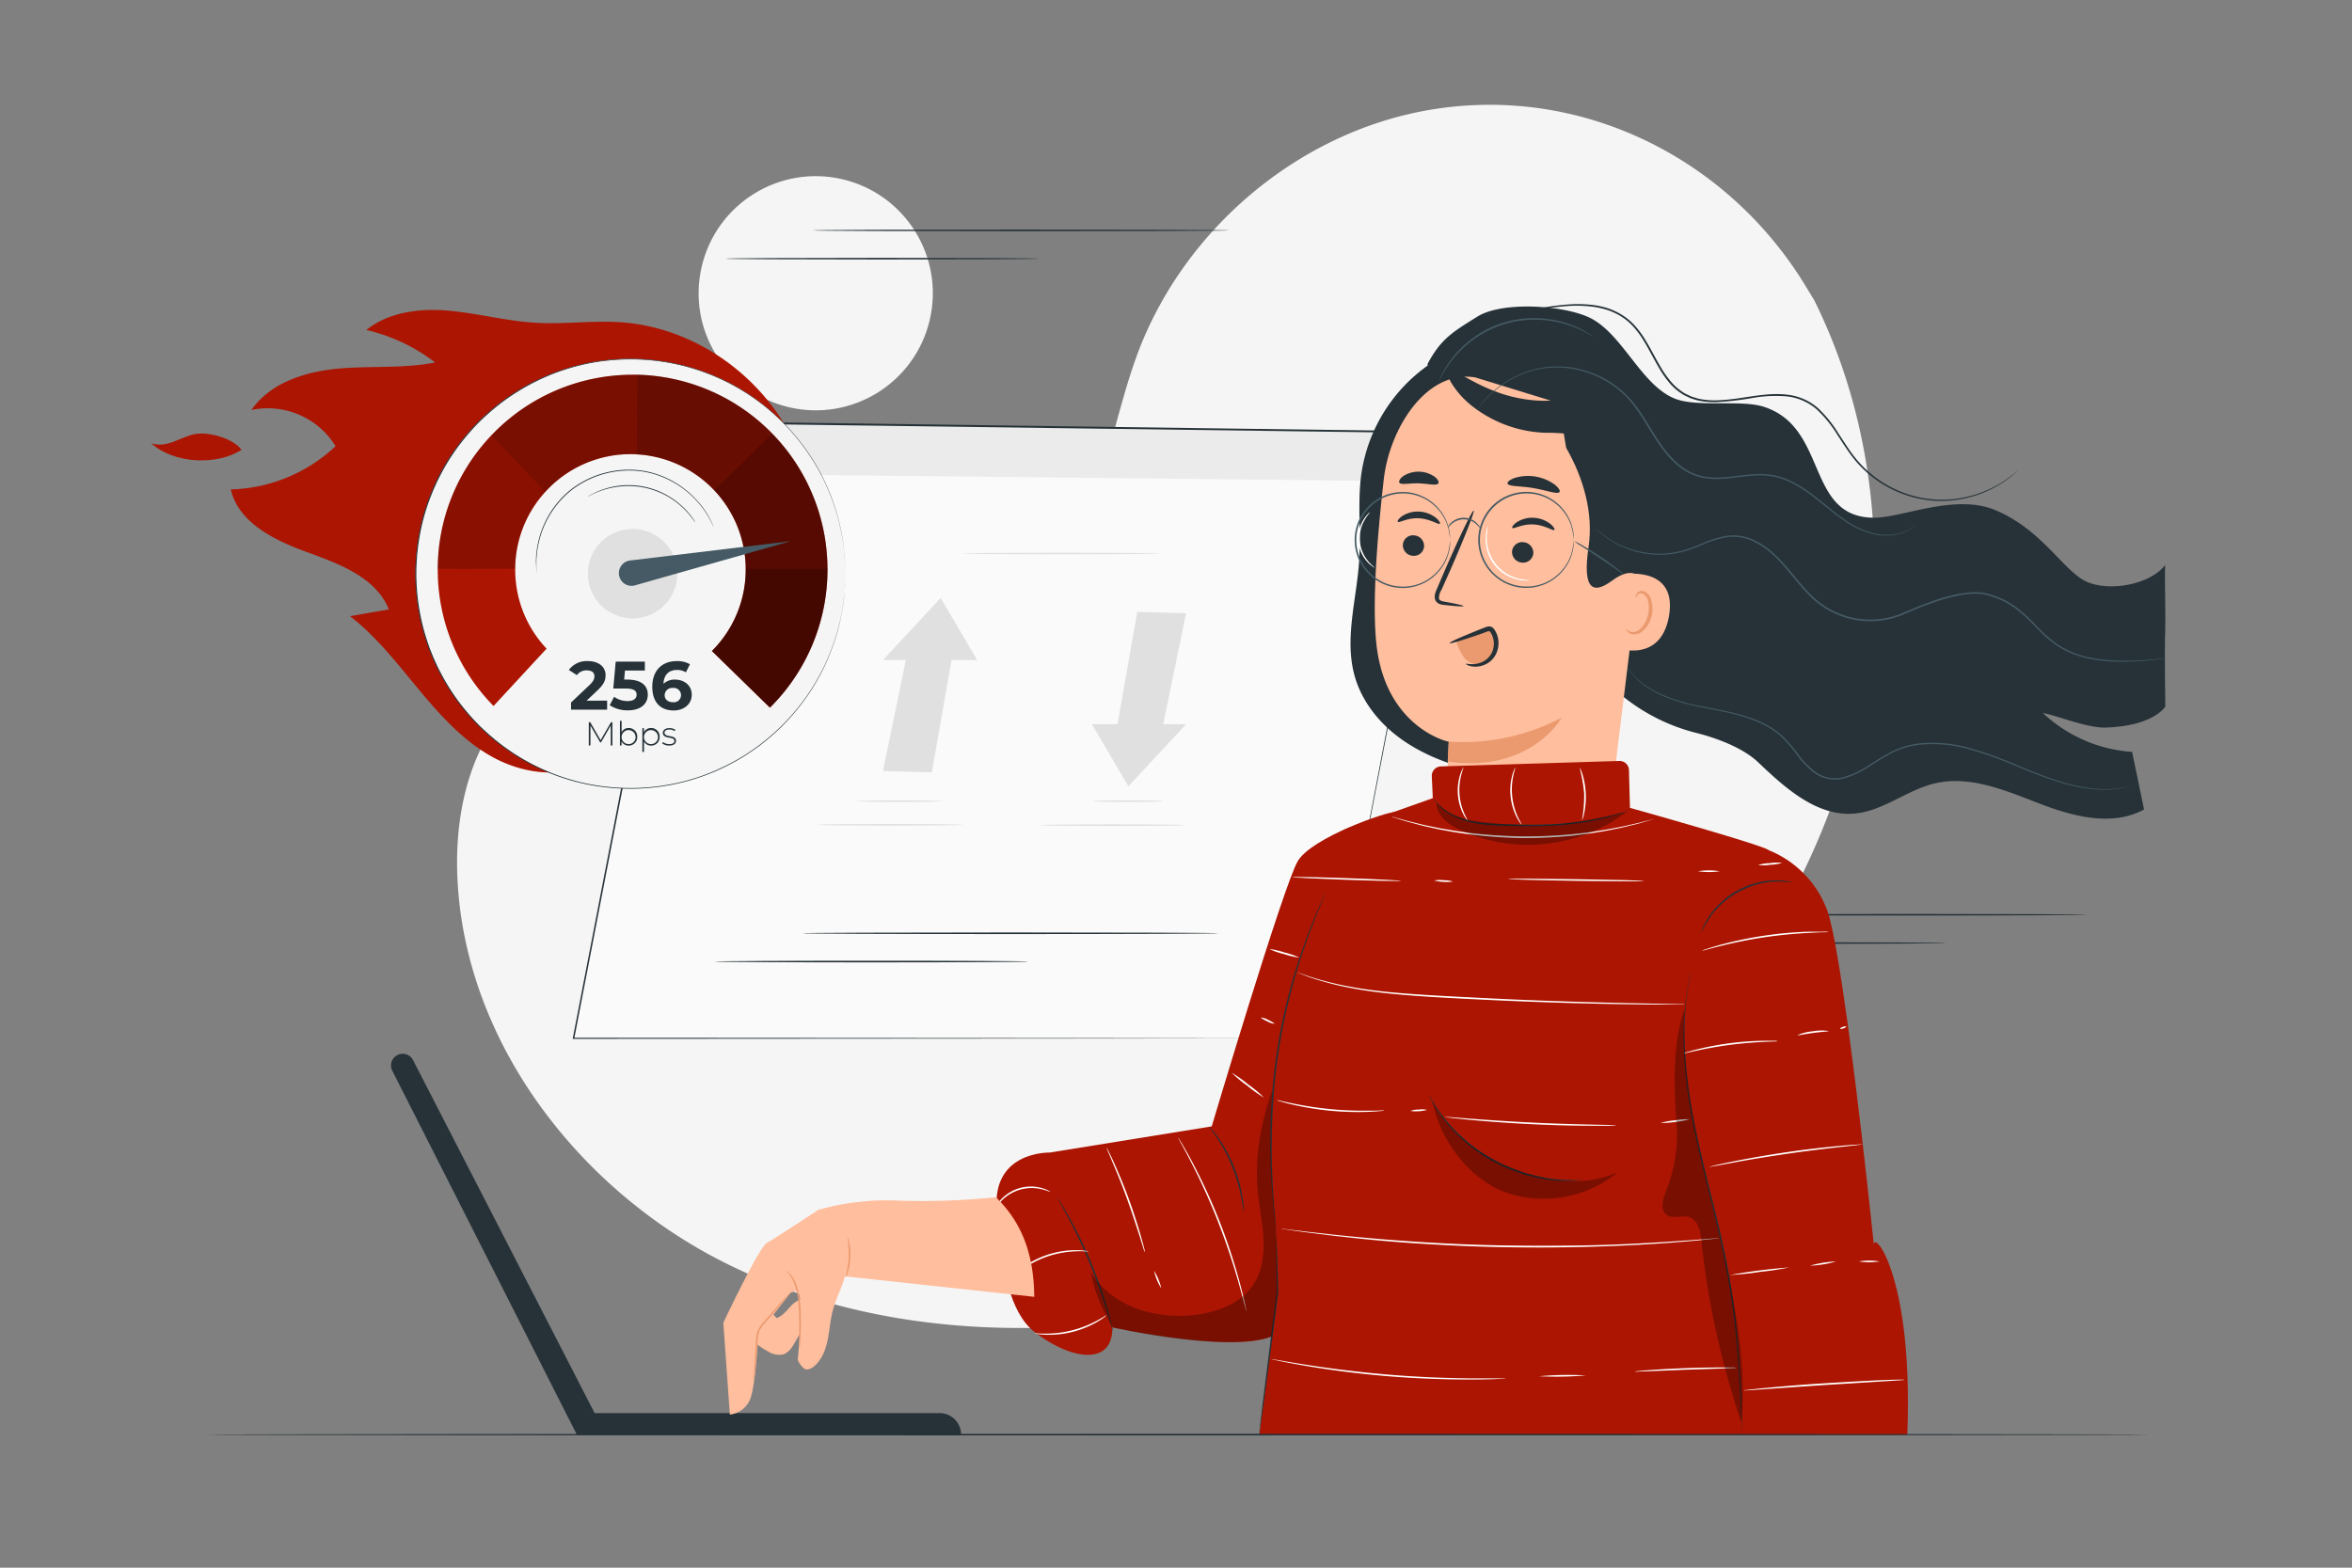 <svg xmlns="http://www.w3.org/2000/svg" viewBox="0 0 750 500"><rect x="0" y="0" width="750" height="500" fill="#808080" stroke="none"/><g id="freepik--background-simple--inject-3"><path d="M578.55,95.82l-2.71-4.47C553,53.63,511.56,30.89,467.93,33.65a113.6,113.6,0,0,0-16.71,2.29c-39.67,8.49-74.19,38.5-88.5,76.92C354.31,135.45,352,161.47,336,179.41c-20.78,23.34-56.07,24.07-87.09,23.11s-66.33-.14-87,23.29c-12.95,14.68-17.07,35.55-16,55.2,2.77,52,39,98.57,85.15,121.7s100.41,25.2,150.88,15c70.7-14.25,137.94-53.4,178.36-113.85S610.89,161.07,578.55,95.82Z" style="fill:#f5f5f5"></path><circle cx="260.12" cy="93.53" r="37.34" transform="translate(109.74 325.47) rotate(-76.82)" style="fill:#f5f5f5"></circle></g><g id="freepik--Device--inject-3"><path d="M126.83,336.45h0a3.72,3.72,0,0,1,4.88,1.66l57.9,112.58h110a6.88,6.88,0,0,1,6.87,6.87H183.94L125.09,341.49A3.72,3.72,0,0,1,126.83,336.45Z" style="fill:#263238"></path></g><g id="freepik--Screen--inject-3"><path d="M620.43,300.77c0,.14-22.39.26-50,.26s-50-.12-50-.26,22.39-.26,50-.26S620.43,300.62,620.43,300.77Z" style="fill:#263238"></path><path d="M665.1,291.75c0,.14-26.16.26-58.41.26s-58.4-.12-58.4-.26,26.14-.26,58.4-.26S665.1,291.6,665.1,291.75Z" style="fill:#263238"></path><polygon points="423.4 331.2 182.88 331.2 220.82 134.75 460.56 137.96 423.4 331.2" style="fill:#fafafa"></polygon><polygon points="220.82 134.75 217.68 151.04 457.55 153.58 460.56 137.96 220.82 134.75" style="fill:#ebebeb"></polygon><path d="M423.4,331.2s.22-1.21.66-3.54,1.1-5.8,1.95-10.31l7.47-39.14c6.46-33.74,15.71-82,26.86-140.29l.21.26L220.82,135l.26-.21-.38,2c-13.61,70.37-26.45,136.8-37.59,194.47l-.23-.28,173.89.11,49.14.07,13,0h4.48l-1.11,0H419l-13,0-49.1.06-174,.12h-.28l.05-.28c11.13-57.67,23.95-124.1,37.54-194.48l.38-2,0-.22h.22l239.73,3.25h.26l-.05.25c-11.25,58.29-20.58,106.62-27.1,140.37-3.26,16.85-5.82,30.07-7.57,39.08-.87,4.49-1.54,7.93-2,10.26S423.4,331.2,423.4,331.2Z" style="fill:#263238"></path><path d="M327.92,306.68c0,.14-22.4.26-50,.26s-50-.12-50-.26,22.38-.27,50-.27S327.92,306.53,327.92,306.68Z" style="fill:#263238"></path><path d="M388.58,297.66c0,.14-29.73.26-66.4.26s-66.41-.12-66.41-.26,29.73-.26,66.41-.26S388.58,297.51,388.58,297.66Z" style="fill:#263238"></path><path d="M331.27,82.5c0,.15-22.39.26-50,.26s-50-.11-50-.26,22.39-.26,50-.26S331.27,82.36,331.27,82.5Z" style="fill:#263238"></path><path d="M391.94,73.48c0,.15-29.73.26-66.4.26s-66.41-.11-66.41-.26,29.72-.26,66.41-.26S391.94,73.34,391.94,73.48Z" style="fill:#263238"></path><polygon points="281.55 210.51 299.95 190.73 311.6 210.51 281.55 210.51" style="fill:#e0e0e0"></polygon><polygon points="297.13 246.34 281.55 245.91 289.37 208.01 303.88 207.89 297.13 246.34" style="fill:#e0e0e0"></polygon><polygon points="378.22 230.99 359.82 250.77 348.18 230.99 378.22 230.99" style="fill:#e0e0e0"></polygon><polygon points="362.64 195.16 378.22 195.58 370.4 233.49 355.89 233.6 362.64 195.16" style="fill:#e0e0e0"></polygon><path d="M369.86,176.53c0,.14-14.1.26-31.5.26s-31.49-.12-31.49-.26,14.1-.26,31.49-.26S369.86,176.38,369.86,176.53Z" style="fill:#e0e0e0"></path><path d="M300.43,255.53c0,.14-6.05.26-13.51.26s-13.52-.12-13.52-.26,6.05-.26,13.52-.26S300.43,255.39,300.43,255.53Z" style="fill:#e0e0e0"></path><path d="M306.94,263.06c0,.15-10.34.26-23.09.26s-23.09-.11-23.09-.26,10.34-.26,23.09-.26S306.94,262.92,306.94,263.06Z" style="fill:#e0e0e0"></path><path d="M370.9,255.53c0,.14-5,.26-11.16.26s-11.16-.12-11.16-.26,5-.26,11.16-.26S370.9,255.39,370.9,255.53Z" style="fill:#e0e0e0"></path><path d="M377.75,263.18c0,.15-10.34.26-23.09.26s-23.09-.11-23.09-.26,10.33-.26,23.09-.26S377.75,263,377.75,263.18Z" style="fill:#e0e0e0"></path></g><g id="freepik--Character--inject-3"><path d="M456.47,115.76a51.54,51.54,0,0,0-22.31,35c-1.36,9.27-.13,18.73-.75,28.09-.81,12.34-4.79,24.93-1.42,36.83,2.2,7.79,7.46,14.51,13.93,19.38s14.09,8,21.9,10.15c8.21,2.26,17.17,3.42,25.1.32,10-3.92,16.37-13.71,21.73-23.06s11-19.37,20.46-24.44" style="fill:#263238"></path><path d="M671.47,232.05c15.4-.5,19-6.72,19-6.72s-.24-16.41-.06-23c.2-7.1-.17-15.55,0-22.13-5,6.66-19.71,9-26.66,4.44s-13.43-15.87-27.13-21.8c-13.09-5.67-29.88,2.35-39.16,2.28-21.82-.16-14.35-28.93-35.19-35.43-7.19-2.24-21,.24-28.06-2.5-11-4.28-16.88-21.07-27.59-26-8.45-3.89-27.68-5.13-35.55-.19s-11.58,7-15.91,15.2L502,203.3a60.79,60.79,0,0,0,38.53,30.36c8.1,2,15.78,5.34,20.07,9.43,8.71,8.3,18.86,17.46,30.84,16.38,9.12-.83,16.67-7.55,25.59-9.63,11.09-2.6,22.38,2.23,33,6.33,10.84,4.18,23.39,7.61,33.66,2l-3.81-18.36a46,46,0,0,1-28.47-12.43C657,228.58,665.78,232.24,671.47,232.05Z" style="fill:#263238"></path><path d="M441.27,152.77c1.82-15.88,13.37-34.89,29.16-32.4l48.94,15.06a9.34,9.34,0,0,1,7.87,9.9l-14,114.32c-2.63,2.35-33.64,30.66-33.64,30.66L461.16,256.6s.81-20.18.79-20.05-20.18-4.42-23.05-31.19C437.48,192,439.25,170.42,441.27,152.77Z" style="fill:#ffbe9d"></path><path d="M447.34,173.65a3.41,3.41,0,0,0,3.1,3.61,3.27,3.27,0,0,0,3.67-2.9,3.4,3.4,0,0,0-3.1-3.6A3.25,3.25,0,0,0,447.34,173.65Z" style="fill:#263238"></path><path d="M445.72,166.41c.4.47,3.08-1.31,6.74-1.11s6.26,2.17,6.68,1.74c.2-.19-.19-1-1.31-1.93a9.39,9.39,0,0,0-5.32-1.94,9.07,9.07,0,0,0-5.4,1.44C445.94,165.42,445.52,166.2,445.72,166.41Z" style="fill:#263238"></path><path d="M482.16,175.82a3.41,3.41,0,0,0,3.11,3.61,3.27,3.27,0,0,0,3.67-2.89,3.42,3.42,0,0,0-3.11-3.61A3.26,3.26,0,0,0,482.16,175.82Z" style="fill:#263238"></path><path d="M482.24,168.38c.4.47,3.08-1.31,6.75-1.11s6.25,2.16,6.67,1.74c.21-.19-.18-1-1.31-1.93a9.36,9.36,0,0,0-5.32-1.94,9,9,0,0,0-5.39,1.44C482.47,167.39,482.05,168.17,482.24,168.38Z" style="fill:#263238"></path><path d="M466.7,193.3c0-.2-2.23-.71-5.9-1.37-.93-.15-1.81-.38-1.94-1a4.85,4.85,0,0,1,.77-2.75q1.5-3.33,3.13-7c4.36-10,7.57-18.16,7.17-18.33s-4.26,7.75-8.62,17.71c-1.06,2.45-2.06,4.79-3,7-.41,1-1.08,2.22-.68,3.65a2.4,2.4,0,0,0,1.47,1.45,6.48,6.48,0,0,0,1.58.3C464.37,193.38,466.67,193.51,466.7,193.3Z" style="fill:#263238"></path><path d="M462,236.55A67.62,67.62,0,0,0,498,228.88s-9.91,17.8-36.37,14Z" style="fill:#eb996e"></path><path d="M480.72,154.22c.31,1,4,.72,8.27,1.46s7.69,2.09,8.31,1.23c.28-.42-.28-1.39-1.63-2.42A14.53,14.53,0,0,0,483,152.44C481.43,153,480.59,153.73,480.72,154.22Z" style="fill:#263238"></path><path d="M446.21,153.92c.6.86,3.17.13,6.21.24s5.58.85,6.22,0c.28-.41-.08-1.27-1.17-2.11a9,9,0,0,0-10-.2C446.34,152.66,446,153.5,446.21,153.92Z" style="fill:#263238"></path><path d="M464.43,204.62a17.54,17.54,0,0,0,2.07,4.58,5.93,5.93,0,0,0,4.1,2.66,5.33,5.33,0,0,0,4.63-2.24,8.55,8.55,0,0,0,1.51-5.07c0-1.62-.64-3.58-2.24-3.85a4.11,4.11,0,0,0-2,.33l-8.62,3" style="fill:#eb996e"></path><path d="M467.47,211.73c0-.26,1.87.58,4.53-.33a6.48,6.48,0,0,0,3.56-2.93,6.79,6.79,0,0,0,.38-5.52,5.9,5.9,0,0,0-.67-1.3c-.32-.37-.26-.35-.63-.32s-.92.31-1.38.47l-1.41.5c-1.85.64-3.52,1.2-4.92,1.65-2.82.9-4.6,1.35-4.67,1.16s1.57-1,4.29-2.16c1.36-.58,3-1.24,4.81-2l1.4-.54a13.19,13.19,0,0,1,1.57-.56,2,2,0,0,1,1.26.09,2.33,2.33,0,0,1,.89.79,7,7,0,0,1,.87,1.64,8,8,0,0,1-.58,6.75,7.24,7.24,0,0,1-4.46,3.26,6.81,6.81,0,0,1-3.67,0C467.81,212.12,467.43,211.82,467.47,211.73Z" style="fill:#263238"></path><path d="M536.65,157.91c-.11.69-1.46,1.23-3.9,1.25a25.91,25.91,0,0,1-10-2.35,35.06,35.06,0,0,1-12.47-9.34c-1.94-2.29-3.45-4.6-5-6.22a10.27,10.27,0,0,0-2.17-1.86,7.63,7.63,0,0,0-2.44-.9,55.58,55.58,0,0,0-7.9-.46,40,40,0,0,1-22.91-8.19,28.08,28.08,0,0,1-6.91-7.48,8.54,8.54,0,0,1-1.13-2.6c-.15-.67-.09-1.13.18-1.36,1.16-1,5,2.12,11.71,5.16,1.68.73,3.52,1.48,5.53,2.13a48,48,0,0,0,6.5,1.56,44.21,44.21,0,0,0,7.23.58,46.2,46.2,0,0,1,9.78.46,17.11,17.11,0,0,1,5.9,2.34,19.36,19.36,0,0,1,4.33,3.92c2.23,2.71,3.55,5.19,4.86,7a39.11,39.11,0,0,0,8.55,8.84C532.18,154.78,536.89,156.41,536.65,157.91Z" style="fill:#263238"></path><path d="M499.41,142.82c5.48,9.54,8.75,20.75,7.15,31.64-2.08,14.06,1.68,15,7.42,10.78,14.41-10.65,11.5,15.75,15.18,23.13,4,8,13.56,11.63,22.47,12.48s18-.28,26.79,1.61c7.23,1.56,13.86,5.11,20.88,7.45s15,3.36,21.6,0c-11.31-.5-21.38-7.05-30.36-13.93s-17.85-14.5-28.68-17.77c-5.44-1.64-11.43-2.23-15.91-5.72-7.46-5.81-7.58-16.77-8-26.22-.32-7.45-1.29-15-4.3-21.82s-8.29-12.89-15.26-15.55-15.63-1.32-20.58,4.26" style="fill:#263238"></path><path d="M518.31,183.15c.42-.12,16.75-2.35,13.86,13.53s-18.25,9.71-18.19,9.25S518.31,183.15,518.31,183.15Z" style="fill:#ffbe9d"></path><path d="M518.52,200.58c.08,0,.24.25.67.54a2.78,2.78,0,0,0,2.06.42c1.79-.31,3.69-2.71,4.29-5.56a9.3,9.3,0,0,0,0-4.11,3.23,3.23,0,0,0-1.7-2.5,1.43,1.43,0,0,0-1.77.46c-.29.41-.25.74-.34.75s-.29-.32,0-1a1.83,1.83,0,0,1,.8-.88,2.1,2.1,0,0,1,1.61-.12,3.92,3.92,0,0,1,2.44,3,9.62,9.62,0,0,1,.15,4.61c-.68,3.18-2.87,5.88-5.28,6.12a3,3,0,0,1-2.46-.88C518.48,201,518.46,200.6,518.52,200.58Z" style="fill:#eb996e"></path><path d="M508.22,107.46s-.71-.4-2-1.12a35.26,35.26,0,0,0-5.68-2.52,34.76,34.76,0,0,0-9-1.79,33.64,33.64,0,0,0-11.15,1.15A34,34,0,0,0,470.27,108,34.82,34.82,0,0,0,460,119.39c-.72,1.28-1.07,2-1.12,2a2.86,2.86,0,0,1,.22-.55,16.07,16.07,0,0,1,.72-1.55,31,31,0,0,1,3.42-5.25,32.89,32.89,0,0,1,28.32-12.49,34,34,0,0,1,9.09,1.92,30.69,30.69,0,0,1,5.66,2.69c.65.37,1.1.73,1.43.94A2.61,2.61,0,0,1,508.22,107.46Z" style="fill:#455a64"></path><path d="M690.51,210s-2.8.48-7.91.85a84.44,84.44,0,0,1-9.35.11,50.85,50.85,0,0,1-5.81-.65,31.68,31.68,0,0,1-6.33-1.72,26.67,26.67,0,0,1-6.33-3.47,50.45,50.45,0,0,1-5.78-5.27,50.69,50.69,0,0,0-6.12-5.61,26.21,26.21,0,0,0-7.78-4,15.52,15.52,0,0,0-4.44-.85,25.12,25.12,0,0,0-4.64.3,53.47,53.47,0,0,0-9.33,2.43c-3.11,1.08-6.21,2.35-9.33,3.69a26.41,26.41,0,0,1-10.13,2.31,27,27,0,0,1-18.89-6.88c-4.93-4.49-8.3-10-12.75-14.08a24.37,24.37,0,0,0-7.27-4.82,14.67,14.67,0,0,0-8.07-.93,35.52,35.52,0,0,0-7.38,2.33,48.49,48.49,0,0,1-6.8,2.39,29.08,29.08,0,0,1-6.51.82,32.28,32.28,0,0,1-5.83-.54,30.5,30.5,0,0,1-8.77-3.19,29.61,29.61,0,0,1-4.83-3.41c-.5-.45-.86-.82-1.11-1.06s-.36-.38-.36-.38l.4.34,1.14,1a30.34,30.34,0,0,0,4.85,3.31,30.86,30.86,0,0,0,8.74,3.08,31.71,31.71,0,0,0,5.77.5,28.92,28.92,0,0,0,6.42-.85,48.41,48.41,0,0,0,6.74-2.4,35.19,35.19,0,0,1,7.46-2.38,15.14,15.14,0,0,1,8.31.92,25,25,0,0,1,7.42,4.9c4.52,4.12,7.91,9.64,12.77,14.05a26.5,26.5,0,0,0,18.54,6.74,26,26,0,0,0,9.93-2.27c3.13-1.33,6.25-2.61,9.37-3.69a54.56,54.56,0,0,1,9.43-2.45,26.9,26.9,0,0,1,4.73-.29,16.17,16.17,0,0,1,4.57.88,26.9,26.9,0,0,1,7.91,4.05,51.73,51.73,0,0,1,6.15,5.68,51.35,51.35,0,0,0,5.71,5.25,27,27,0,0,0,6.22,3.45,31.43,31.43,0,0,0,6.26,1.73,48.26,48.26,0,0,0,5.77.69,86.36,86.36,0,0,0,9.31,0c2.56-.16,4.54-.32,5.88-.47L690,210Z" style="fill:#455a64"></path><path d="M610.56,167.63l-.32.29a8.48,8.48,0,0,1-1,.75,12.61,12.61,0,0,1-4.45,1.82,18.11,18.11,0,0,1-7.61-.17A27.59,27.59,0,0,1,588,166c-3.12-2.09-6.21-4.8-9.68-7.47s-7.45-5.32-12.24-6.42a25.14,25.14,0,0,0-7.48-.38c-2.57.2-5.18.61-7.87.86a26,26,0,0,1-8.24-.3,18,18,0,0,1-7.55-3.87c-4.45-3.74-7.26-8.73-10.06-13.28a61.33,61.33,0,0,0-4.46-6.49,29.56,29.56,0,0,0-5.41-5.21,31.5,31.5,0,0,0-12.62-5.62,29.37,29.37,0,0,0-12.05,0A31.51,31.51,0,0,0,475,126.13a33.11,33.11,0,0,0-3.19,3.58l-.73,1a2,2,0,0,1-.27.34,4.2,4.2,0,0,1,.23-.36l.69-1A29.59,29.59,0,0,1,474.9,126a31.39,31.39,0,0,1,15.39-8.43,29.79,29.79,0,0,1,12.22-.11,31.81,31.81,0,0,1,12.82,5.66,30.44,30.44,0,0,1,5.51,5.27,61.6,61.6,0,0,1,4.51,6.55c2.81,4.55,5.59,9.48,10,13.14a17.29,17.29,0,0,0,7.33,3.76,25.24,25.24,0,0,0,8.08.3c2.66-.24,5.28-.65,7.87-.84a25.45,25.45,0,0,1,7.62.4c4.91,1.15,8.93,3.88,12.4,6.54s6.55,5.42,9.63,7.52a27.24,27.24,0,0,0,9,4.29,17.93,17.93,0,0,0,7.5.26,13.11,13.11,0,0,0,4.44-1.71C610.11,168,610.53,167.6,610.56,167.63Z" style="fill:#455a64"></path><path d="M643.43,150.09s-.55.56-1.69,1.53a33.5,33.5,0,0,1-5.38,3.66,36,36,0,0,1-9.63,3.63,34.71,34.71,0,0,1-13.6.36,36.32,36.32,0,0,1-21.85-12.8c-2-2.49-3.72-5.27-5.55-8.05a38,38,0,0,0-6.43-7.86,17.37,17.37,0,0,0-9.52-4.13,42.28,42.28,0,0,0-11,.51,95.07,95.07,0,0,1-11.36,1.31,24.77,24.77,0,0,1-5.77-.48,13,13,0,0,1-1.39-.39c-.46-.16-.93-.26-1.37-.46l-1.29-.62a6.88,6.88,0,0,1-1.25-.69,17.42,17.42,0,0,1-4.21-3.76A32.4,32.4,0,0,1,529,117.3c-1.85-3.14-3.4-6.36-5.27-9.29a29.32,29.32,0,0,0-3.12-4.08,19,19,0,0,0-3.87-3.14,20.38,20.38,0,0,0-4.43-2,27.09,27.09,0,0,0-4.66-1,41.67,41.67,0,0,0-9.13-.07c-2.95.26-5.78.71-8.49,1.2s-5.3,1-7.76,1.57a72.84,72.84,0,0,0-12.95,4.07,34.9,34.9,0,0,0-8.7,5.35c-.51.48-1,.89-1.46,1.35L458,112.51c-.69.83-1.23,1.57-1.67,2.17l-.88,1.44-.32.48s.08-.18.27-.51l.85-1.47c.42-.61.95-1.36,1.63-2.21l1.18-1.31c.42-.47.94-.89,1.46-1.38a34.63,34.63,0,0,1,8.71-5.47,72.28,72.28,0,0,1,13-4.15c2.46-.58,5.06-1.11,7.77-1.61s5.55-1,8.52-1.24a42,42,0,0,1,9.23,0,26.33,26.33,0,0,1,4.74,1,20.88,20.88,0,0,1,4.54,2.08,18.75,18.75,0,0,1,4,3.22,30.16,30.16,0,0,1,3.19,4.14c1.9,3,3.45,6.19,5.29,9.3a32.51,32.51,0,0,0,3.1,4.48,17,17,0,0,0,4.09,3.65,6.52,6.52,0,0,0,1.21.67l1.26.6c.42.19.88.29,1.32.44a12.91,12.91,0,0,0,1.35.38,24.2,24.2,0,0,0,5.65.47c7.64-.19,15-2.69,22.4-1.8a17.81,17.81,0,0,1,9.78,4.25,38.49,38.49,0,0,1,6.5,8c1.84,2.79,3.55,5.56,5.51,8a35.8,35.8,0,0,0,21.56,12.73,34.55,34.55,0,0,0,13.47-.29,36.5,36.5,0,0,0,9.6-3.52,36.13,36.13,0,0,0,5.41-3.57c.59-.44,1-.84,1.3-1.07S643.43,150.09,643.43,150.09Z" style="fill:#263238"></path><path d="M681.33,250a3.94,3.94,0,0,1-.43.17l-1.29.44a17.45,17.45,0,0,1-2.14.56,25.92,25.92,0,0,1-3,.51,36.78,36.78,0,0,1-8.27-.11,58,58,0,0,1-10.67-2.45c-3.87-1.22-8-2.86-12.4-4.7a121.43,121.43,0,0,0-14.26-5.17,43.43,43.43,0,0,0-16.51-1.75,26.87,26.87,0,0,0-8.45,2.35,89.6,89.6,0,0,0-7.85,4.64,28.67,28.67,0,0,1-8.35,3.86,11.34,11.34,0,0,1-8.73-1.51,26.28,26.28,0,0,1-6-6.14,41.65,41.65,0,0,0-5.41-6.12c-4-3.48-8.93-5.27-13.48-6.51s-9-1.94-13-2.79a59.91,59.91,0,0,1-10.48-3.16,29.93,29.93,0,0,1-7.13-4.17,21.34,21.34,0,0,1-3.62-3.77c-.34-.49-.57-.88-.74-1.14l-.24-.4a3.58,3.58,0,0,1,.28.37l.79,1.11a22.74,22.74,0,0,0,3.65,3.67,29.94,29.94,0,0,0,7.12,4.06A60.72,60.72,0,0,0,541.2,225c4,.82,8.35,1.51,13,2.73s9.54,3,13.69,6.57a41.16,41.16,0,0,1,5.48,6.18,26.06,26.06,0,0,0,5.94,6,10.82,10.82,0,0,0,8.33,1.43,28.2,28.2,0,0,0,8.2-3.79,84.26,84.26,0,0,1,7.9-4.66,27.43,27.43,0,0,1,8.61-2.4,43.87,43.87,0,0,1,16.7,1.8,121.87,121.87,0,0,1,14.3,5.23c4.38,1.85,8.5,3.51,12.35,4.75a60.26,60.26,0,0,0,10.59,2.52,37.41,37.41,0,0,0,8.21.19,26.57,26.57,0,0,0,3-.46,18.46,18.46,0,0,0,2.14-.51l1.3-.39Z" style="fill:#455a64"></path><path d="M462.42,172.27a24.19,24.19,0,0,0-.57-3.66,14.3,14.3,0,0,0-1.69-4,15,15,0,0,0-3.81-4.22,14.72,14.72,0,0,0-6.28-2.76,14.88,14.88,0,0,0-7.81.66,14.85,14.85,0,0,0-6.89,5.18,14.79,14.79,0,0,0,0,17.54,15,15,0,0,0,6.89,5.19,15.09,15.09,0,0,0,7.81.66,14.84,14.84,0,0,0,6.28-2.76,15.14,15.14,0,0,0,3.81-4.22,14.48,14.48,0,0,0,1.69-4,24,24,0,0,0,.57-3.66,1.27,1.27,0,0,1,0,.25c0,.19,0,.43,0,.72a6.61,6.61,0,0,1-.09,1.17,10.93,10.93,0,0,1-.28,1.57,14.29,14.29,0,0,1-1.64,4.08,15.23,15.23,0,0,1-18.31,6.62,15.35,15.35,0,0,1-7.14-5.33,15.27,15.27,0,0,1,0-18.15,14.57,14.57,0,0,1,3.25-3.26,14.75,14.75,0,0,1,3.89-2.07,15.26,15.26,0,0,1,8-.64,15.26,15.26,0,0,1,10.26,7.26,14.24,14.24,0,0,1,1.64,4.07,11,11,0,0,1,.28,1.58,6.61,6.61,0,0,1,.09,1.17c0,.29,0,.52,0,.72A1.1,1.1,0,0,1,462.42,172.27Z" style="fill:#455a64"></path><path d="M501.84,172.27a24.19,24.19,0,0,0-.57-3.66,14,14,0,0,0-1.69-4,15,15,0,0,0-3.81-4.22,14.72,14.72,0,0,0-6.28-2.76,14.88,14.88,0,0,0-7.81.66,14.85,14.85,0,0,0-6.89,5.18,14.79,14.79,0,0,0,0,17.54,13.85,13.85,0,0,0,3.14,3.16,14.27,14.27,0,0,0,3.75,2,15.09,15.09,0,0,0,7.81.66,14.84,14.84,0,0,0,6.28-2.76,15.14,15.14,0,0,0,3.81-4.22,14.17,14.17,0,0,0,1.69-4,24,24,0,0,0,.57-3.66.72.72,0,0,1,0,.25c0,.19,0,.43,0,.72a6.73,6.73,0,0,1-.1,1.17,10.93,10.93,0,0,1-.28,1.57,14.29,14.29,0,0,1-1.64,4.08,15.23,15.23,0,0,1-18.31,6.62,15.35,15.35,0,0,1-7.14-5.33,15.27,15.27,0,0,1,0-18.15,14.57,14.57,0,0,1,3.25-3.26,14.75,14.75,0,0,1,3.89-2.07,15.26,15.26,0,0,1,8.05-.64,15.26,15.26,0,0,1,10.26,7.26,14.24,14.24,0,0,1,1.64,4.07,11,11,0,0,1,.28,1.58,6.73,6.73,0,0,1,.1,1.17c0,.29,0,.52,0,.72A.64.64,0,0,1,501.84,172.27Z" style="fill:#455a64"></path><path d="M472.08,168.64c-.08,0-.4-.61-1.23-1.36a5.87,5.87,0,0,0-7.89-.21c-.87.71-1.23,1.34-1.3,1.29a3.16,3.16,0,0,1,1-1.57,5.87,5.87,0,0,1,8.4.22A3.22,3.22,0,0,1,472.08,168.64Z" style="fill:#455a64"></path><path d="M517.83,183.19a15.64,15.64,0,0,1-2.35-1.53c-1.42-1-3.38-2.34-5.57-3.8s-4.2-2.75-5.65-3.68a16.16,16.16,0,0,1-2.31-1.59,14.64,14.64,0,0,1,2.5,1.27c1.51.85,3.55,2.1,5.75,3.56s4.13,2.88,5.5,4A14.6,14.6,0,0,1,517.83,183.19Z" style="fill:#455a64"></path><path d="M488,185.07a3.37,3.37,0,0,1-1,.11,11.61,11.61,0,0,1-2.78-.27,13.16,13.16,0,0,1-10.48-13.5,12.11,12.11,0,0,1,.43-2.77,3.44,3.44,0,0,1,.36-.95,26.84,26.84,0,0,0-.42,3.72,13.3,13.3,0,0,0,10.2,13.14A25.64,25.64,0,0,0,488,185.07Z" style="fill:#fff"></path><path d="M438.35,181.06a2.24,2.24,0,0,1-.71-.4A9.93,9.93,0,0,1,436,179.2a11.23,11.23,0,0,1-1.17-13.55,9.94,9.94,0,0,1,1.36-1.72,2.35,2.35,0,0,1,.62-.51c.08.07-.77.85-1.66,2.42A11.49,11.49,0,0,0,436.29,179C437.44,180.36,438.4,181,438.35,181.06Z" style="fill:#fff"></path><path d="M563.74,271.06a33,33,0,0,1,18.89,19.25c5.42,14.82,14.9,106.75,14.9,106.75,0-4.83,12.61,10.49,10.66,60.5H555.47l-21.22-71.85Z" style="fill:#AC1502"></path><path d="M445,259c-2.44-.31-26.66,8.09-31.16,15.63s-27.45,84.62-27.45,84.62l-51.67,8.35s-18.3-.55-16.88,18.1S322,418.79,330,424.91s16.24,8.7,20.93,6.34c4.33-2.18,3.71-7.91,3.71-7.91s43.76,9.51,53,1.57S445,259,445,259Z" style="fill:#AC1502"></path><path d="M519.44,245.66l.32,12s40.78,11.41,44,13.34-20.56,132-20.56,132S574,439.72,576,452.89l.69,4.67H401.57l6.36-49.1-3-52.09,23.54-91.72,28.42-10.09-.32-6.95a3,3,0,0,1,2.95-3.17l56.82-1.74A3,3,0,0,1,519.44,245.66Z" style="fill:#AC1502"></path><path d="M407.07,393.7a1,1,0,0,0,0-.28c0-.22,0-.5-.07-.85-.07-.78-.17-1.86-.29-3.23s-.32-3.12-.44-5.12-.36-4.26-.45-6.78-.28-5.27-.29-8.23c0-1.49-.06-3,0-4.59s0-3.2.07-4.87a207.64,207.64,0,0,1,1.69-21.58,196.7,196.7,0,0,1,4.2-21.24c.43-1.6.86-3.17,1.27-4.69s.9-3,1.33-4.4c.83-2.84,1.79-5.43,2.61-7.81.4-1.19.81-2.32,1.23-3.37l1.15-3c.7-1.88,1.38-3.46,1.93-4.76l1.24-3c.13-.32.23-.58.31-.79a1,1,0,0,0,.09-.27s-.06.08-.14.25-.21.45-.36.76c-.32.72-.76,1.71-1.33,3s-1.29,2.86-2,4.73c-.38.93-.77,1.92-1.19,3s-.86,2.17-1.28,3.36c-.84,2.38-1.81,5-2.67,7.81-.43,1.42-.93,2.87-1.36,4.4s-.85,3.09-1.29,4.7a187.17,187.17,0,0,0-4.25,21.29,197.83,197.83,0,0,0-1.66,21.64c0,1.67,0,3.3-.05,4.88s.06,3.11.08,4.59c0,3,.23,5.73.36,8.25s.37,4.79.52,6.79.37,3.71.53,5.11.3,2.45.4,3.22c.05.35.08.62.11.84A.9.9,0,0,0,407.07,393.7Z" style="fill:#263238"></path><path d="M539.22,309.91a2.12,2.12,0,0,1-.05.39c-.06.27-.13.64-.22,1.11-.22,1-.48,2.42-.78,4.28a93.35,93.35,0,0,0-1,15.94,143.26,143.26,0,0,0,2.54,23.57c1.62,8.79,4,18.32,6.52,28.34s4.67,19.63,6,28.49,2.05,16.89,2.47,23.65.58,12.23.7,16c0,1.87.09,3.33.12,4.35,0,.48,0,.85,0,1.14a2.21,2.21,0,0,1,0,.38,2.28,2.28,0,0,1,0-.38c0-.28,0-.66-.07-1.13-.05-1-.13-2.49-.22-4.35-.19-3.78-.42-9.25-.87-16s-1.18-14.77-2.57-23.6-3.51-18.43-6-28.44-4.89-19.56-6.48-28.38a140.78,140.78,0,0,1-2.44-23.64,89.64,89.64,0,0,1,1.21-16A55.56,55.56,0,0,1,539.22,309.91Z" style="fill:#263238"></path><path d="M520,258.22a3.33,3.33,0,0,1-.62.27l-1.8.7a63.85,63.85,0,0,1-6.82,2,85.41,85.41,0,0,1-10.4,1.71,126.4,126.4,0,0,1-12.89.6c-4.58,0-8.93-.14-12.89-.44a31.25,31.25,0,0,1-10.27-2.37,17.42,17.42,0,0,1-5.82-4.08,12.7,12.7,0,0,1-1.2-1.52,3.43,3.43,0,0,1-.34-.58s.52.78,1.69,2a18.08,18.08,0,0,0,5.82,3.88,31.47,31.47,0,0,0,10.16,2.23c3.93.27,8.29.38,12.85.4s8.91-.17,12.84-.56a91.32,91.32,0,0,0,10.37-1.59c2.92-.61,5.23-1.34,6.84-1.81l1.83-.6A2.6,2.6,0,0,1,520,258.22Z" style="fill:#263238"></path><path d="M504.66,376.34a2.27,2.27,0,0,1-.6.08l-1.73.14-1.24.08c-.46,0-1,0-1.49,0a34.42,34.42,0,0,1-3.62-.18l-2.11-.21c-.73-.08-1.47-.25-2.25-.37-1.57-.23-3.2-.7-4.93-1.14a51.57,51.57,0,0,1-20.11-11.11,48.2,48.2,0,0,1-3.58-3.56c-.53-.59-1.07-1.13-1.53-1.71l-1.29-1.66a34.48,34.48,0,0,1-2.08-3c-.29-.45-.57-.86-.8-1.25s-.41-.77-.6-1.1c-.32-.63-.59-1.13-.8-1.53a2.26,2.26,0,0,1-.25-.55,2.34,2.34,0,0,1,.34.5c.23.39.53.87.89,1.48l.63,1.07c.24.38.54.78.84,1.22a33.75,33.75,0,0,0,2.12,2.91l1.31,1.63c.46.57,1,1.1,1.53,1.68,1,1.18,2.3,2.29,3.59,3.5a52.58,52.58,0,0,0,19.93,11,48.76,48.76,0,0,0,4.87,1.17c.77.14,1.51.32,2.23.41l2.08.24a35.18,35.18,0,0,0,3.59.24c.53,0,1,.06,1.48.06l1.25,0,1.72,0A2.93,2.93,0,0,1,504.66,376.34Z" style="fill:#263238"></path><path d="M396.62,386.55c-.09,0-.24-1.66-.74-4.3a52.68,52.68,0,0,0-7.79-19.31c-1.48-2.24-2.53-3.54-2.46-3.6a5.18,5.18,0,0,1,.81.86,30.93,30.93,0,0,1,1.95,2.53,46.22,46.22,0,0,1,7.86,19.46c.2,1.34.32,2.43.35,3.18A6.28,6.28,0,0,1,396.62,386.55Z" style="fill:#263238"></path><path d="M571.9,281.5a52.6,52.6,0,0,0-5.3-.36l-1.29.05c-.44,0-.9.1-1.38.15a26.21,26.21,0,0,0-3,.55,30.09,30.09,0,0,0-6.54,2.55,30.42,30.42,0,0,0-5.68,4.12,26.88,26.88,0,0,0-2.1,2.25c-.3.37-.62.71-.88,1.08l-.73,1.05a52.73,52.73,0,0,0-2.57,4.66,7.29,7.29,0,0,1,.47-1.37,10.05,10.05,0,0,1,.69-1.54,16.85,16.85,0,0,1,1.1-1.95l.72-1.09c.25-.38.57-.73.87-1.12a23.11,23.11,0,0,1,2.1-2.31,26.58,26.58,0,0,1,12.44-6.79,24.78,24.78,0,0,1,3.08-.52c.49,0,1-.11,1.41-.12l1.31,0a16.54,16.54,0,0,1,2.23.13,10.77,10.77,0,0,1,1.68.25A7.86,7.86,0,0,1,571.9,281.5Z" style="fill:#263238"></path><g style="opacity:0.3"><path d="M483.86,373.2c-10.81-3.81-21.87-11.7-27.11-21.9,2.49,12.32,11.83,25,23.7,29.11a37.11,37.11,0,0,0,35.42-6.55C505.39,378.52,494.68,377,483.86,373.2Z"></path></g><path d="M401.57,457.56a5.24,5.24,0,0,1,0-.65c0-.49.12-1.11.2-1.88.19-1.68.46-4,.79-6.86l2.83-22.64c.64-4.88,1.24-9.51,1.78-13.61v0c-.08-5.44-.15-10.05-.2-13.38,0-1.58,0-2.85,0-3.8,0-.4,0-.73,0-1a1.6,1.6,0,0,1,0-.35s0,.12.05.35,0,.6.06,1c0,.94.09,2.21.15,3.8.1,3.32.23,7.93.39,13.37v0c-.52,4.1-1.1,8.73-1.72,13.62l-3,22.61c-.4,2.85-.73,5.17-1,6.85-.12.76-.22,1.38-.29,1.86A2.7,2.7,0,0,1,401.57,457.56Z" style="fill:#263238"></path><path d="M337.12,381.86s.11.12.29.38l.72,1.14c.63,1,1.5,2.46,2.52,4.29a144.44,144.44,0,0,1,7.17,14.75,145.89,145.89,0,0,1,5.44,15.48c.58,2,1,3.66,1.27,4.81l.3,1.32a1.62,1.62,0,0,1,.07.47,1.48,1.48,0,0,1-.17-.45q-.17-.53-.39-1.29c-.33-1.13-.81-2.75-1.43-4.75-1.24-4-3.11-9.48-5.57-15.39s-5-11.08-7-14.78c-1-1.85-1.8-3.33-2.37-4.36l-.64-1.18A1.77,1.77,0,0,1,337.12,381.86Z" style="fill:#263238"></path><path d="M347.14,399.1c0,.1-1.58-.11-4.1,0a31.09,31.09,0,0,0-4.4.46,31.36,31.36,0,0,0-10.13,3.68,31,31,0,0,0-3.67,2.47c-2,1.56-3,2.72-3.12,2.65a4.45,4.45,0,0,1,.7-.85,9.62,9.62,0,0,1,.91-.93c.37-.35.78-.76,1.28-1.16a27.31,27.31,0,0,1,3.66-2.59,29.06,29.06,0,0,1,10.29-3.74,27.05,27.05,0,0,1,4.47-.36c.64,0,1.22,0,1.73.06a10.16,10.16,0,0,1,1.29.13A4.22,4.22,0,0,1,347.14,399.1Z" style="fill:#fff"></path><path d="M334.9,380.14c0,.09-1.06-.47-2.86-.88a13.47,13.47,0,0,0-13,4.05c-1.25,1.35-1.78,2.39-1.86,2.34a2.13,2.13,0,0,1,.32-.75,11.27,11.27,0,0,1,1.26-1.84,13,13,0,0,1,13.41-4.15,10.77,10.77,0,0,1,2.08.79C334.68,379.94,334.92,380.11,334.9,380.14Z" style="fill:#fff"></path><path d="M352.94,419.44s-.23.25-.72.62a24.22,24.22,0,0,1-2.17,1.45,30.82,30.82,0,0,1-8,3.27,30.32,30.32,0,0,1-8.55.93,19.75,19.75,0,0,1-2.6-.23,2.85,2.85,0,0,1-.93-.2c0-.09,1.36.07,3.54.07a34.6,34.6,0,0,0,16.32-4.16C351.78,420.15,352.89,419.36,352.94,419.44Z" style="fill:#fff"></path><path d="M468.05,261.81s-.19-.17-.46-.54a11,11,0,0,1-1-1.66,16.7,16.7,0,0,1-1.7-6.12,17,17,0,0,1,.69-6.31,11.78,11.78,0,0,1,.71-1.79c.2-.41.33-.63.37-.61s-.33.95-.72,2.5a18.75,18.75,0,0,0,1,12.18C467.58,260.92,468.13,261.76,468.05,261.81Z" style="fill:#fff"></path><path d="M485.21,263s-.2-.19-.49-.58a13.61,13.61,0,0,1-1.07-1.75,18.91,18.91,0,0,1-1.47-13.24,12.86,12.86,0,0,1,.65-1.95,2.36,2.36,0,0,1,.35-.67c.09,0-.29,1-.64,2.7a21,21,0,0,0-.31,6.61,21.43,21.43,0,0,0,1.75,6.39C484.69,262,485.28,262.9,485.21,263Z" style="fill:#fff"></path><path d="M504.45,261.67a44.58,44.58,0,0,0,.7-8.5,45.13,45.13,0,0,0-1.48-8.39,8.73,8.73,0,0,1,1,2.34,24.91,24.91,0,0,1,1,6,24.46,24.46,0,0,1-.48,6.1A8.82,8.82,0,0,1,504.45,261.67Z" style="fill:#fff"></path><path d="M365.06,399.42a7.66,7.66,0,0,1-.47-1.32c-.3-1-.68-2.17-1.13-3.64-1-3.06-2.35-7.29-4-11.89s-3.37-8.72-4.62-11.69c-.59-1.41-1.09-2.58-1.48-3.5a8.05,8.05,0,0,1-.5-1.31,7.42,7.42,0,0,1,.68,1.22c.41.8,1,2,1.64,3.45,1.34,2.93,3.08,7,4.77,11.65s3,8.87,3.9,12c.44,1.55.77,2.81,1,3.69A6.36,6.36,0,0,1,365.06,399.42Z" style="fill:#fff"></path><path d="M370.32,410.93A18.09,18.09,0,0,1,368,405.3a18.09,18.09,0,0,1,2.32,5.63Z" style="fill:#fff"></path><path d="M397.45,418.21a1.93,1.93,0,0,1-.19-.57c-.12-.44-.27-1-.45-1.69-.37-1.46-.93-3.57-1.66-6.17-1.46-5.19-3.7-12.31-6.7-20s-6.21-14.4-8.68-19.2c-1.23-2.4-2.26-4.33-3-5.65-.34-.62-.61-1.13-.82-1.53a2.4,2.4,0,0,1-.25-.56,3.61,3.61,0,0,1,.34.5c.24.39.54.88.9,1.49.78,1.3,1.86,3.2,3.13,5.58a182.92,182.92,0,0,1,15.41,39.25c.69,2.61,1.2,4.74,1.51,6.22.14.69.26,1.26.35,1.7A4.38,4.38,0,0,1,397.45,418.21Z" style="fill:#fff"></path><path d="M403.06,350.06a39.26,39.26,0,0,1-5.3-3.75,39.76,39.76,0,0,1-5-4.17,41.11,41.11,0,0,1,5.3,3.76A40.24,40.24,0,0,1,403.06,350.06Z" style="fill:#fff"></path><path d="M406.4,326.52a5.72,5.72,0,0,1-2.26-.75c-1.19-.55-2.11-1.1-2-1.23a5.53,5.53,0,0,1,2.26.75C405.54,325.84,406.46,326.39,406.4,326.52Z" style="fill:#fff"></path><path d="M414.32,305.42a25.43,25.43,0,0,1-4.86-1.12,23.75,23.75,0,0,1-4.71-1.63,25.43,25.43,0,0,1,4.86,1.12A23.75,23.75,0,0,1,414.32,305.42Z" style="fill:#fff"></path><path d="M446.78,280.94c0,.14-7.79,0-17.39-.34s-17.37-.71-17.36-.85,7.79,0,17.38.33S446.78,280.8,446.78,280.94Z" style="fill:#fff"></path><path d="M463.33,281.17a16.93,16.93,0,0,1-6-.33,9,9,0,0,1,3-.09A8.9,8.9,0,0,1,463.33,281.17Z" style="fill:#fff"></path><path d="M524.23,281c0,.14-9.71.11-21.68-.07s-21.68-.45-21.68-.59,9.71-.11,21.69.07S524.24,280.81,524.23,281Z" style="fill:#fff"></path><path d="M548.4,277.86a23.35,23.35,0,0,1-6.95,0,23.35,23.35,0,0,1,6.95,0Z" style="fill:#fff"></path><path d="M568.26,275.22a14.78,14.78,0,0,1-3.78.59,14.49,14.49,0,0,1-3.83.07,14.17,14.17,0,0,1,3.78-.59A14,14,0,0,1,568.26,275.22Z" style="fill:#fff"></path><path d="M527.41,261.19a6.36,6.36,0,0,1-.82.27l-2.37.71c-1,.31-2.3.66-3.79,1s-3.17.81-5.06,1.16l-3,.6c-1,.2-2.11.35-3.23.54-2.23.39-4.63.66-7.16,1a154.56,154.56,0,0,1-16.53.83A156.26,156.26,0,0,1,469,266.16c-2.52-.36-4.93-.67-7.15-1.1-1.11-.21-2.19-.38-3.22-.6l-2.95-.64c-1.89-.39-3.56-.87-5-1.25s-2.75-.74-3.77-1.07l-2.36-.74c-.54-.18-.82-.28-.82-.29a4,4,0,0,1,.85.19l2.38.65c1,.29,2.3.64,3.79,1s3.16.81,5.05,1.17l2.95.61c1,.21,2.11.37,3.22.56,2.22.42,4.61.71,7.12,1.05a161.76,161.76,0,0,0,16.47,1.06A159.73,159.73,0,0,0,502,266c2.52-.29,4.92-.54,7.15-.92,1.11-.18,2.19-.32,3.22-.51l3-.56c1.9-.33,3.58-.75,5.07-1.08s2.77-.64,3.8-.92l2.4-.61A4.67,4.67,0,0,1,527.41,261.19Z" style="fill:#fff"></path><path d="M537.14,320.4a1.34,1.34,0,0,1-.32,0h-1l-3.62,0c-3.14,0-7.69,0-13.31-.1-11.25-.16-26.78-.55-43.92-1.37s-32.7-1.57-43.78-3.74a93.07,93.07,0,0,1-12.91-3.3c-1.49-.5-2.63-.94-3.4-1.26l-.87-.35a1.11,1.11,0,0,1-.29-.14,1.25,1.25,0,0,1,.31.09l.89.31c.78.28,1.93.69,3.42,1.16a99.94,99.94,0,0,0,12.92,3.13c11.05,2.07,26.6,2.72,43.73,3.58s32.66,1.27,43.9,1.52l13.32.27,3.62.08.94,0Z" style="fill:#fff"></path><path d="M441.5,354.18a6.72,6.72,0,0,1-1.36.19c-.87.09-2.14.18-3.72.24A92.28,92.28,0,0,1,412,352.26c-1.53-.36-2.76-.69-3.61-.95a6.32,6.32,0,0,1-1.29-.44,7.89,7.89,0,0,1,1.35.25c.85.19,2.09.47,3.63.78a111.28,111.28,0,0,0,24.33,2.34c1.57,0,2.84,0,3.72-.07A6.31,6.31,0,0,1,441.5,354.18Z" style="fill:#fff"></path><path d="M455.06,354a13.94,13.94,0,0,1-5.3.33,6.75,6.75,0,0,1,2.63-.43A6.85,6.85,0,0,1,455.06,354Z" style="fill:#fff"></path><path d="M515.3,359a2.44,2.44,0,0,1-.56,0l-1.59.05c-1.39,0-3.39,0-5.87,0-4.95,0-11.79-.15-19.33-.52s-14.38-.91-19.3-1.38c-2.47-.24-4.46-.45-5.84-.61l-1.58-.21a3.19,3.19,0,0,1-.55-.1,2.05,2.05,0,0,1,.56,0l1.59.1,5.85.45c4.93.38,11.75.85,19.29,1.23s14.37.56,19.32.67l5.86.12,1.59.06A1.88,1.88,0,0,1,515.3,359Z" style="fill:#fff"></path><path d="M538.73,357a42,42,0,0,1-9.22,1.19,21.14,21.14,0,0,1,4.58-.86A20.75,20.75,0,0,1,538.73,357Z" style="fill:#fff"></path><path d="M548.32,394.9a1.71,1.71,0,0,1-.36.06l-1.06.12-4.06.41c-1.76.17-3.92.37-6.43.56s-5.37.45-8.53.63c-6.33.42-13.87.78-22.25,1s-17.59.26-27.26.07-18.89-.67-27.25-1.22-15.88-1.27-22.18-2c-3.16-.32-6-.69-8.5-1s-4.65-.58-6.4-.83l-4-.58L409,392a1.52,1.52,0,0,1-.36-.08l.36,0,1.06.12,4.05.48c1.76.22,3.91.48,6.41.74s5.35.62,8.51.91c6.3.65,13.81,1.29,22.17,1.85s17.56,1,27.23,1.18,18.87.14,27.24,0,15.91-.53,22.23-.91c3.17-.16,6-.38,8.54-.55s4.67-.33,6.43-.48l4.07-.31,1.06-.06A1.51,1.51,0,0,1,548.32,394.9Z" style="fill:#fff"></path><path d="M480.2,439.66a3.23,3.23,0,0,1-.76.07l-2.2.1c-1.9.09-4.66.14-8.06.16-6.82,0-16.24-.2-26.61-1.06s-19.7-2.18-26.42-3.34c-3.35-.57-6.06-1.08-7.93-1.48l-2.14-.46a5.32,5.32,0,0,1-.74-.19,3.64,3.64,0,0,1,.76.09l2.16.36c1.87.34,4.59.79,7.95,1.32,6.73,1.07,16.05,2.32,26.41,3.19s19.75,1.15,26.56,1.2c3.4,0,6.16,0,8.06,0h2.19A5,5,0,0,1,480.2,439.66Z" style="fill:#fff"></path><path d="M505.7,438.67a108.93,108.93,0,0,1-14.9.27,104.91,104.91,0,0,1,14.9-.27Z" style="fill:#fff"></path><path d="M553.7,436.25a6.07,6.07,0,0,1-1.28.11l-3.48.13-11.46.37-11.47.47-3.47.12a5.1,5.1,0,0,1-1.28,0,7.57,7.57,0,0,1,1.26-.18c.82-.08,2-.18,3.47-.29,2.93-.22,7-.45,11.47-.62s8.54-.22,11.48-.22c1.47,0,2.66,0,3.48,0A5.49,5.49,0,0,1,553.7,436.25Z" style="fill:#fff"></path><path d="M566.94,332.07a5.07,5.07,0,0,1-1.2.1l-3.25.13c-2.75.13-6.54.39-10.69.93s-7.89,1.25-10.58,1.82l-3.18.7a4.81,4.81,0,0,1-1.18.21,5.19,5.19,0,0,1,1.13-.4c.74-.23,1.81-.53,3.15-.87a95.13,95.13,0,0,1,21.34-2.75c1.37,0,2.49,0,3.26,0A5.85,5.85,0,0,1,566.94,332.07Z" style="fill:#fff"></path><path d="M583.15,328.84c0,.15-2.24.24-5,.61s-4.92.86-5,.71a15.63,15.63,0,0,1,4.89-1.23A15.34,15.34,0,0,1,583.15,328.84Z" style="fill:#fff"></path><path d="M588.75,327.42c0,.13-.36.39-.91.58s-1,.22-1.08.09.37-.4.91-.59S588.7,327.28,588.75,327.42Z" style="fill:#fff"></path><path d="M583.16,297.23a8.44,8.44,0,0,1-1.62.11c-1,0-2.53.09-4.38.18-3.71.18-8.82.58-14.41,1.4s-10.6,1.92-14.2,2.82c-1.8.45-3.25.83-4.25,1.1a8.24,8.24,0,0,1-1.57.36,10,10,0,0,1,1.51-.55c1-.34,2.43-.77,4.22-1.27a121.91,121.91,0,0,1,28.68-4.23c1.86,0,3.36,0,4.4,0A11.72,11.72,0,0,1,583.16,297.23Z" style="fill:#fff"></path><path d="M593.76,365a1.89,1.89,0,0,1-.5.1l-1.42.17-5.24.58c-4.43.5-10.53,1.23-17.25,2.22s-12.78,2-17.16,2.84l-5.19.95-1.41.24a1.77,1.77,0,0,1-.51.05,1.88,1.88,0,0,1,.48-.15l1.4-.34c1.21-.29,3-.67,5.16-1.11,4.36-.9,10.42-2,17.15-3s12.85-1.66,17.29-2.06c2.22-.2,4-.35,5.26-.42l1.43-.08A2.58,2.58,0,0,1,593.76,365Z" style="fill:#fff"></path><path d="M570.89,404.17a90.84,90.84,0,0,1-9.56,1.47,88.84,88.84,0,0,1-9.62,1,182.1,182.1,0,0,1,19.18-2.43Z" style="fill:#fff"></path><path d="M585.47,402.34a34,34,0,0,1-8.27,1.33,34.21,34.21,0,0,1,8.27-1.33Z" style="fill:#fff"></path><path d="M599.37,402.32a21.2,21.2,0,0,1-6.62,0,21.2,21.2,0,0,1,6.62,0Z" style="fill:#fff"></path><path d="M607.3,440.08a1.51,1.51,0,0,1-.51.08l-1.5.11-5.5.35-18.13,1.13L563.54,443l-5.5.39-1.49.08a2.45,2.45,0,0,1-.53,0,2.08,2.08,0,0,1,.52-.1l1.49-.18c1.29-.15,3.16-.34,5.48-.56,4.63-.43,11-1,18.12-1.43s13.5-.8,18.15-1c2.32-.09,4.2-.15,5.5-.18l1.5,0A1.76,1.76,0,0,1,607.3,440.08Z" style="fill:#fff"></path><g style="opacity:0.3"><path d="M537.14,322c-2.5,6.89-4,17.06-2.56,35.65a48.79,48.79,0,0,1-3.14,21.8c-1.09,2.73-2.31,6.45.13,8.1,2,1.33,4.72-.07,7,.63,3,.91,3.69,4.67,4,7.75a264.39,264.39,0,0,0,12.77,57.81C559.06,410.25,535.19,365.51,537.14,322Z"></path></g><g style="opacity:0.3"><path d="M405.55,426.31l1.88-14c-.3-4.41-.23-18.23-1-24.91a241.81,241.81,0,0,1-.78-39.51c-3.82,10.62-5.7,22.12-4.45,33.34.54,4.83,1.55,9.61,1.73,14.46s-.57,9.91-3.24,14c-3.84,5.83-11,8.62-17.91,9.59-12.82,1.81-27.46-2.45-33.94-13.66A47.28,47.28,0,0,0,355,423.39S389.77,431.53,405.55,426.31Z"></path></g><g style="opacity:0.3"><path d="M486.91,263.22c-20.88-.91-23.58-2.64-28.85-7.15,0,3.62,3.14,6.42,6.37,8.05,17.08,8.65,39.06,6.56,54.2-5.15C508.19,261.24,497.59,263.69,486.91,263.22Z"></path></g><path d="M260.74,385.93a79.86,79.86,0,0,1,25.82-3,228.91,228.91,0,0,0,31-1.08c9.13,8.76,12.13,19.74,12.24,31.76l-60.31-6.53Z" style="fill:#ffbe9d"></path><path d="M256.68,414.7c-1.73-.66-3.52.76-4.76,2.13s-2.51,2.95-4.28,3.57l-4-4.4-4.33,10.93a24.09,24.09,0,0,0,5.65,4.12,6.48,6.48,0,0,0,4.77.93c1.77-.54,2.86-2.28,3.78-3.89l3.47-6a9.9,9.9,0,0,0,1.55-3.9A3.35,3.35,0,0,0,256.68,414.7Z" style="fill:#ffbe9d"></path><path d="M261.19,385.73s-14.11,9.29-16.65,10.68-13.89,25.47-13.89,25.47l2.09,29.29a8,8,0,0,0,6.91-6.35c1.52-6,2.15-19.38,2.15-19.38l10.35-13.16,21.34-6.39Z" style="fill:#ffbe9d"></path><path d="M251.18,404.87c0,4.33,5.19,6.65,3.64,11.48a99.8,99.8,0,0,1-.42,17.06c-.09.81,1.37,2.59,2,3.06.94.66,2.25.09,3.13-.64,2.42-2,3.67-5.1,4.33-8.17s.84-6.24,1.6-9.29c1-3.87,2.84-7.44,4-11.25s1.6-8.12-.29-11.63" style="fill:#ffbe9d"></path><path d="M250.52,405.26a2.63,2.63,0,0,1,.87.57,7.52,7.52,0,0,1,1.76,2.22c1.2,2.11,1.9,5.42,2.1,9a85.77,85.77,0,0,1,0,9.26c-.05,1.19-.12,2.14-.17,2.81a4.55,4.55,0,0,1-.14,1,3.7,3.7,0,0,1-.07-1c0-.78,0-1.71,0-2.81,0-2.36.06-5.63-.16-9.22a23.38,23.38,0,0,0-1.9-8.89A10,10,0,0,0,250.52,405.26Z" style="fill:#eb996e"></path><path d="M270.25,394.63a5.59,5.59,0,0,1,.56,1.83,19.28,19.28,0,0,1,.34,4.61,18.81,18.81,0,0,1-.76,4.57,5.57,5.57,0,0,1-.72,1.77,53.26,53.26,0,0,0,1-6.36A50.39,50.39,0,0,0,270.25,394.63Z" style="fill:#eb996e"></path><path d="M252,412.25a5.78,5.78,0,0,1-.74,1l-2.18,2.66-3.27,3.89-2,2.29a9.63,9.63,0,0,0-1.74,2.6,19.18,19.18,0,0,0-.49,3.11c-.1,1-.18,2-.25,3-.15,1.89-.28,3.6-.39,5.08s-.26,2.62-.39,3.42a3.8,3.8,0,0,1-.32,1.23,12,12,0,0,1,.12-1.26c.07-.8.14-2,.22-3.41s.17-3.2.28-5.09c.06-1,.12-2,.22-3a16.87,16.87,0,0,1,.52-3.25,10,10,0,0,1,1.83-2.75l2-2.27,3.36-3.82,2.3-2.55A6,6,0,0,1,252,412.25Z" style="fill:#eb996e"></path></g><g id="freepik--Speedometer--inject-3"><path d="M197.75,102.77c-9-.58-18.11.72-27.15.16-9.22-.56-18.23-3-27.44-3.83s-19.13.36-26.34,6.14a57.54,57.54,0,0,1,21.94,10.36c-10.24,2.05-20.84,1-31.24,2s-21.41,4.55-27.33,13.16A25.36,25.36,0,0,1,107,142.31,50.74,50.74,0,0,1,73.6,156.1c2.46,10.68,14,16.26,24.31,20s22,8.08,26.08,18.26l-12.38,2.15c8.5,6.57,15.11,15.21,22,23.49s14.24,16.44,23.68,21.57,21.39,6.79,30.9,1.77l68.66-92.53C249.6,124.68,224.76,104.49,197.75,102.77Z" style="fill:#AC1502"></path><circle cx="201.03" cy="182.97" r="68.49" transform="translate(-22.29 337.94) rotate(-77.07)" style="fill:#f5f5f5"></circle><path d="M263.86,181.31h0a62.12,62.12,0,0,0-60.7-61.79c-.48,0-.95,0-1.44,0a62,62,0,0,0-45.07,19.38h0a61.92,61.92,0,0,0-17.07,42.54c0,.07,0,.15,0,.22a61.94,61.94,0,0,0,17.8,43.51l16.91-18.29a36.63,36.63,0,0,1-10-25.22c0-.08,0-.16,0-.24a36.61,36.61,0,0,1,9.47-24.4l0,0A36.68,36.68,0,0,1,201,144.85c.66,0,1.32,0,2,.06a36.78,36.78,0,0,1,34.79,36.4h0c0,.1,0,.21,0,.32a36.65,36.65,0,0,1-10.79,26l18.51,18.07a62,62,0,0,0,18.35-44.09C263.87,181.52,263.86,181.41,263.86,181.31Z" style="fill:#AC1502"></path><path d="M173.76,157c-4.73-5-13.23-14.09-17.11-18.09h0L173.73,157Z" style="fill:#AC1502"></path><polygon points="237.79 181.31 263.86 181.31 263.86 181.31 237.79 181.31 237.79 181.31" style="fill:#AC1502"></polygon><g style="opacity:0.6"><path d="M237.8,181.63a36.65,36.65,0,0,1-10.79,26l18.51,18.07a62,62,0,0,0,18.35-44.09c0-.11,0-.22,0-.32H237.79C237.79,181.41,237.8,181.52,237.8,181.63Z"></path></g><g style="opacity:0.5"><path d="M237.79,181.31h26.07a61.91,61.91,0,0,0-17.65-43.06l-18.47,18.12A36.59,36.59,0,0,1,237.79,181.31Z"></path></g><g style="opacity:0.4"><path d="M203,144.91a36.62,36.62,0,0,1,24.74,11.46l18.47-18.12a61.9,61.9,0,0,0-43.05-18.73L203,144.9Z"></path></g><g style="opacity:0.3"><path d="M201,144.85c.66,0,1.32,0,2,.06h0l.16-25.38c-.48,0-.95,0-1.44,0a62,62,0,0,0-45.07,19.38c3.88,4,12.38,13,17.11,18.09A36.68,36.68,0,0,1,201,144.85Z"></path></g><g style="opacity:0.2"><path d="M164.26,181.39a36.61,36.61,0,0,1,9.47-24.4l-17.08-18.12a61.92,61.92,0,0,0-17.07,42.54C144.33,181.5,155.75,181.44,164.26,181.39Z"></path></g><path d="M269.52,183s0-.38,0-1.11l0-1.37c0-.54,0-1.17-.09-1.89s-.12-1.51-.19-2.39-.23-1.84-.36-2.88c-.29-2.07-.75-4.45-1.39-7.09a68.34,68.34,0,0,0-2.81-8.6,66.49,66.49,0,0,0-4.76-9.64,69.18,69.18,0,0,0-17.39-19.45,68.23,68.23,0,0,0-28.79-12.78,68.53,68.53,0,0,0-17.63-1,67.83,67.83,0,0,0-9.17,1.28,73.16,73.16,0,0,0-9.14,2.61,72.31,72.31,0,0,0-8.89,4,71.48,71.48,0,0,0-8.43,5.34,75.33,75.33,0,0,0-7.71,6.64,74.11,74.11,0,0,0-6.75,7.88,66.44,66.44,0,0,0-5.58,9c-.39.79-.84,1.57-1.19,2.39s-.74,1.62-1.1,2.44c-.66,1.67-1.35,3.33-1.89,5a66.18,66.18,0,0,0-2.6,10.58,68,68,0,0,0,0,22,66.2,66.2,0,0,0,2.61,10.58l.43,1.28.22.64.24.63,1,2.51,1.11,2.44c.35.82.79,1.6,1.19,2.39a67.4,67.4,0,0,0,5.57,9,73.13,73.13,0,0,0,6.75,7.88,76.63,76.63,0,0,0,7.72,6.65,72.11,72.11,0,0,0,8.42,5.33,67.68,67.68,0,0,0,18,6.59,69.46,69.46,0,0,0,9.17,1.28,68.05,68.05,0,0,0,17.63-1,66.47,66.47,0,0,0,15.73-5,67.41,67.41,0,0,0,13.07-7.82,69.26,69.26,0,0,0,17.38-19.44,66.05,66.05,0,0,0,4.76-9.65,68.76,68.76,0,0,0,2.81-8.59q1-4,1.39-7.1c.13-1,.27-2,.36-2.87s.13-1.68.19-2.39.08-1.35.09-1.89l0-1.37c0-.73,0-1.11,0-1.11s0,.38,0,1.11c0,.37,0,.82,0,1.37s0,1.17-.08,1.89-.11,1.51-.18,2.4-.22,1.83-.34,2.88c-.29,2.07-.73,4.45-1.37,7.1a67.18,67.18,0,0,1-2.79,8.62A65.62,65.62,0,0,1,260,218a69.39,69.39,0,0,1-17.39,19.52,68.29,68.29,0,0,1-28.88,12.86,68.49,68.49,0,0,1-17.69,1,69.9,69.9,0,0,1-9.2-1.28,67.87,67.87,0,0,1-18.11-6.6,72.63,72.63,0,0,1-8.45-5.35,68.18,68.18,0,0,1-14.53-14.58,68.57,68.57,0,0,1-5.6-9c-.4-.8-.84-1.58-1.2-2.4l-1.11-2.46-1-2.51-.25-.63-.22-.64-.43-1.29A65.62,65.62,0,0,1,133.3,194a72.56,72.56,0,0,1-.9-11,73.86,73.86,0,0,1,.9-11.05,67.65,67.65,0,0,1,2.61-10.61c.55-1.73,1.24-3.4,1.9-5.07l1.11-2.46c.35-.82.8-1.6,1.19-2.4a67.8,67.8,0,0,1,5.6-9,73.72,73.72,0,0,1,6.78-7.91,74.83,74.83,0,0,1,7.75-6.67,68.92,68.92,0,0,1,17.39-9.34,75.34,75.34,0,0,1,9.17-2.61,69.69,69.69,0,0,1,26.89-.29,68.48,68.48,0,0,1,28.87,12.85A69.28,69.28,0,0,1,260,147.92a69,69,0,0,1,7.54,18.3c.64,2.64,1.08,5,1.37,7.1.12,1,.26,2,.34,2.88s.13,1.68.18,2.4.08,1.35.08,1.89,0,1,0,1.37C269.52,182.59,269.52,183,269.52,183Z" style="fill:#263238"></path><circle cx="201.72" cy="182.97" r="14.27" transform="translate(-55 92.06) rotate(-22.71)" style="fill:#e0e0e0"></circle><path d="M197.52,183.92h0a4,4,0,0,0,5,2.76l49.63-14.08-51.22,6.16A4.05,4.05,0,0,0,197.52,183.92Z" style="fill:#455a64"></path><path d="M227.54,168a.73.73,0,0,1-.1-.19l-.28-.58c-.13-.25-.26-.57-.45-.93L226,165c-.26-.47-.59-1-.93-1.51s-.77-1.11-1.22-1.72a32,32,0,0,0-3.45-3.8A30.24,30.24,0,0,0,209,151.33a27.75,27.75,0,0,0-7.75-1.26,30.17,30.17,0,0,0-16.14,4.3,27.46,27.46,0,0,0-6.1,4.95,30.2,30.2,0,0,0-6.61,11.47,33.23,33.23,0,0,0-1.1,5c-.09.75-.16,1.45-.21,2.09s-.06,1.24-.05,1.77,0,1,0,1.42.05.75.07,1,0,.48.05.64a.63.63,0,0,1,0,.22l0-.22c0-.15,0-.36-.07-.63s-.08-.63-.1-1,0-.88-.06-1.42,0-1.12,0-1.77.11-1.36.19-2.11a31.25,31.25,0,0,1,1.07-5.05,30.18,30.18,0,0,1,6.61-11.58,27.52,27.52,0,0,1,6.15-5,30.26,30.26,0,0,1,16.28-4.33,27.76,27.76,0,0,1,7.81,1.28,30.19,30.19,0,0,1,11.5,6.76A32.78,32.78,0,0,1,224,161.7c.45.61.85,1.19,1.21,1.74s.66,1.05.91,1.52l.66,1.26c.18.37.31.69.43.95l.25.59A1.57,1.57,0,0,1,227.54,168Z" style="fill:#263238"></path><path d="M221.64,166.53a1.86,1.86,0,0,1-.25-.31c-.16-.2-.36-.53-.67-.91A25.36,25.36,0,0,0,218,162.2a25.13,25.13,0,0,0-19.37-7.13,26.31,26.31,0,0,0-6.05,1.13,25.9,25.9,0,0,0-3.86,1.54c-.44.21-.77.41-1,.52a2.06,2.06,0,0,1-.36.17,2,2,0,0,1,.33-.22c.22-.13.54-.34,1-.56a23.7,23.7,0,0,1,3.86-1.64,24.95,24.95,0,0,1,20.69,2.26,25.11,25.11,0,0,1,4.91,3.79,24.05,24.05,0,0,1,2.72,3.18c.29.4.48.73.63.95S221.64,166.53,221.64,166.53Z" style="fill:#263238"></path><path d="M193.6,223.47v2.87H182.09v-2.28l5.87-5.55c1.35-1.28,1.59-2.07,1.59-2.81,0-1.19-.83-1.89-2.44-1.89a3.73,3.73,0,0,0-3.15,1.52l-2.57-1.65a7.08,7.08,0,0,1,6.05-2.83c3.39,0,5.66,1.74,5.66,4.5,0,1.48-.42,2.83-2.55,4.81l-3.5,3.31Z" style="fill:#263238"></path><path d="M206.57,221.56c0,2.69-2,5-6.34,5a10.48,10.48,0,0,1-5.81-1.63l1.4-2.7a7.32,7.32,0,0,0,4.33,1.37c1.76,0,2.85-.73,2.85-2s-.79-2-3.55-2h-3.89l.78-8.57h9.29v2.83h-6.35l-.24,2.89h1.24C204.78,216.83,206.57,218.86,206.57,221.56Z" style="fill:#263238"></path><path d="M220.58,221.53c0,3.12-2.55,5.07-5.77,5.07-4.2,0-6.81-2.63-6.81-7.55,0-5.26,3.18-8.2,7.77-8.2a8.24,8.24,0,0,1,4.24,1l-1.3,2.59a5.07,5.07,0,0,0-2.85-.76c-2.55,0-4.18,1.5-4.29,4.42a5.15,5.15,0,0,1,3.76-1.35C218.27,216.79,220.58,218.66,220.58,221.53Zm-3.42.18a2.3,2.3,0,0,0-2.59-2.29,2.38,2.38,0,0,0-2.63,2.29c0,1.3,1,2.26,2.68,2.26A2.27,2.27,0,0,0,217.16,221.71Z" style="fill:#263238"></path><path d="M194.75,237.75v-6.34l-3.1,5.36h-.27l-3.1-5.34v6.32h-.53v-7.41h.46l3.31,5.73,3.31-5.73h.45v7.41Z" style="fill:#263238"></path><path d="M203.2,235a2.68,2.68,0,0,1-2.74,2.8,2.47,2.47,0,0,1-2.26-1.34v1.3h-.51v-7.86h.53v3.59a2.48,2.48,0,0,1,2.24-1.3A2.68,2.68,0,0,1,203.2,235Zm-.53,0a2.23,2.23,0,1,0-2.24,2.32A2.2,2.2,0,0,0,202.67,235Z" style="fill:#263238"></path><path d="M210.34,235a2.67,2.67,0,0,1-2.73,2.8,2.49,2.49,0,0,1-2.25-1.3v3.31h-.53v-7.58h.51v1.3a2.49,2.49,0,0,1,2.27-1.34A2.67,2.67,0,0,1,210.34,235Zm-.53,0a2.23,2.23,0,1,0-2.23,2.32A2.2,2.2,0,0,0,209.81,235Z" style="fill:#263238"></path><path d="M211.16,237.08l.25-.42a3.2,3.2,0,0,0,2,.67c1.16,0,1.63-.42,1.63-1,0-1.61-3.67-.43-3.67-2.6,0-.83.7-1.51,2.1-1.51a3.41,3.41,0,0,1,1.9.54l-.25.42a2.83,2.83,0,0,0-1.66-.5c-1.08,0-1.56.45-1.56,1,0,1.67,3.67.49,3.67,2.6,0,.9-.78,1.51-2.18,1.51A3.5,3.5,0,0,1,211.16,237.08Z" style="fill:#263238"></path><path d="M77,143.45c-2.62-3.61-10.43-5.85-14.82-5-2.39.44-4.57,1.6-6.85,2.44s-4.84,1.34-7.1.46c7,6.49,20.74,7.26,28.77,2.13" style="fill:#AC1502"></path></g><g id="freepik--Desk--inject-3"><path d="M685.69,457.56c0,.15-138.83.26-310.05.26s-310.09-.11-310.09-.26,138.81-.26,310.09-.26S685.69,457.42,685.69,457.56Z" style="fill:#263238"></path></g></svg>